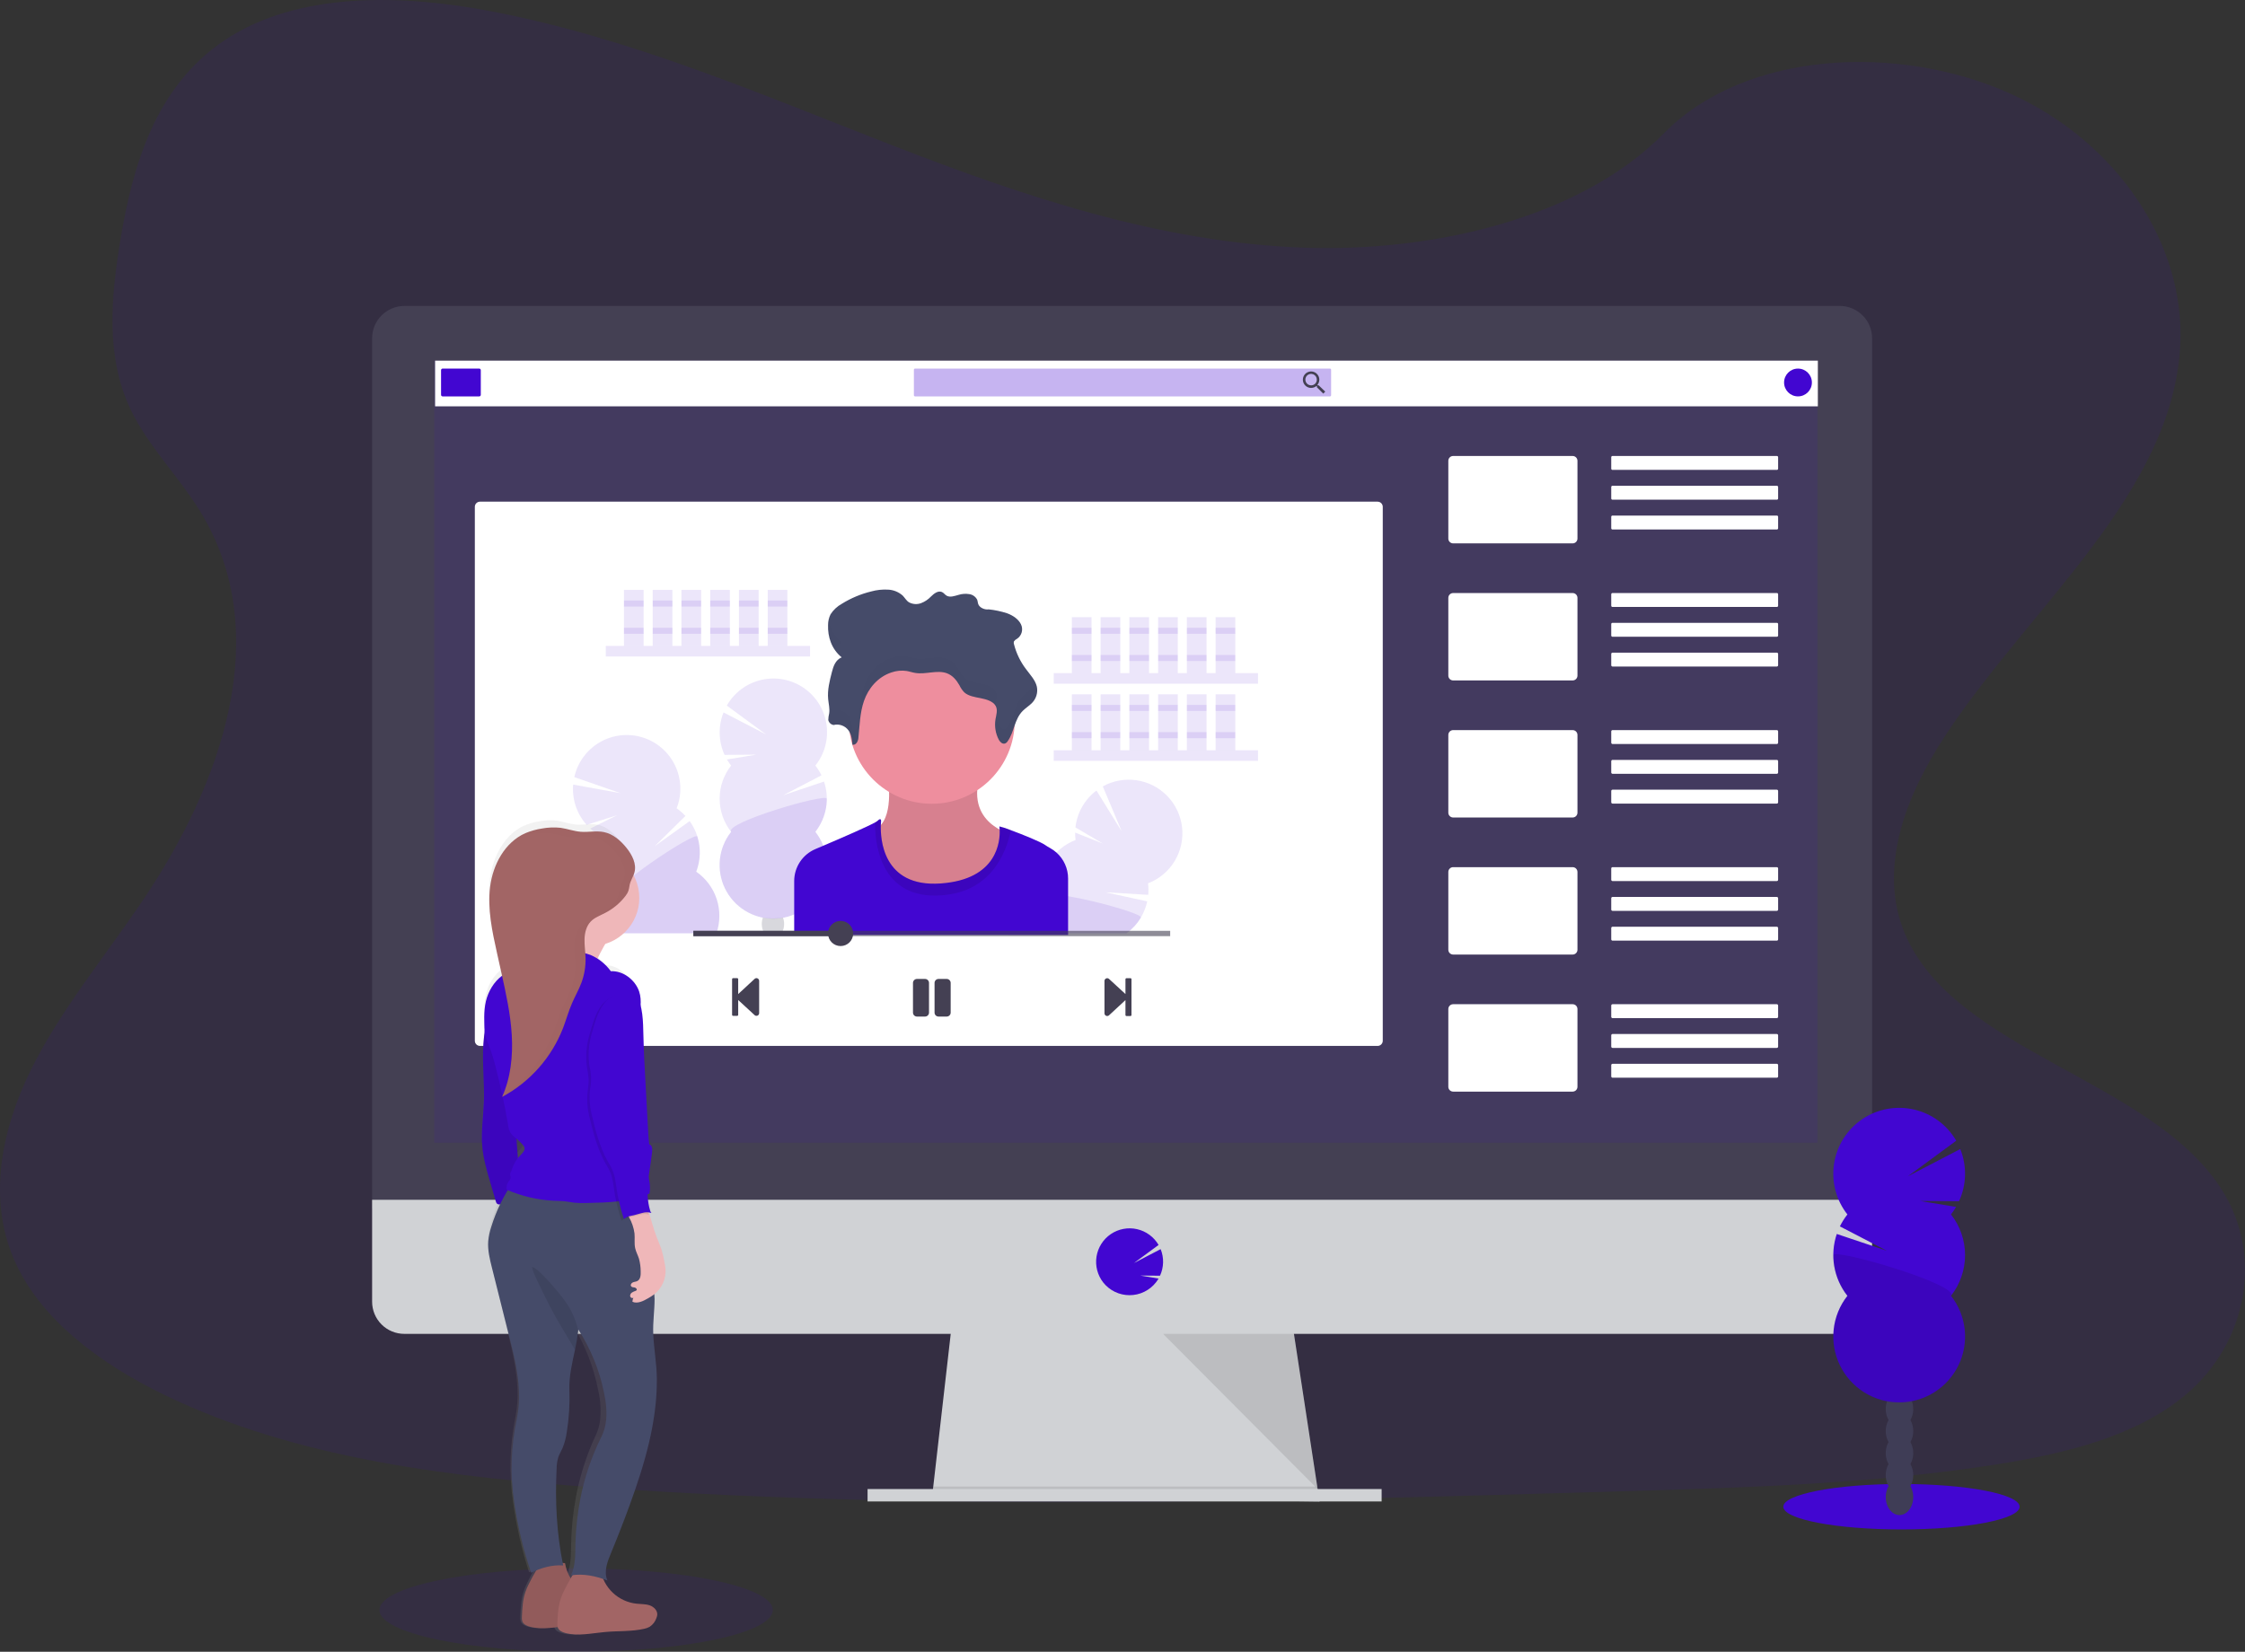 <svg width="443" height="326" viewBox="0 0 443 326" fill="none" xmlns="http://www.w3.org/2000/svg">
<rect x="0" y="0" width="443" height="326" fill="#333333" stroke="none"/>
<path opacity="0.1" d="M257.387 48.883C228.988 47.899 201.938 38.726 176.11 28.697C150.283 18.669 124.695 7.555 96.978 2.239C79.148 -1.179 58.758 -1.654 44.394 7.896C30.567 17.093 26.102 32.986 23.703 47.707C21.895 58.794 20.833 70.445 25.78 80.838C29.218 88.04 35.322 94.097 39.545 100.996C54.226 125.012 43.857 154.623 27.933 178.066C20.484 189.067 11.808 199.558 6.049 211.268C0.29 222.978 -2.376 236.389 2.662 248.331C7.66 260.17 19.563 269.061 32.457 275.314C58.649 288.016 89.513 291.654 119.61 293.713C186.237 298.252 253.216 296.292 320.015 294.332C344.736 293.599 369.564 292.858 393.886 289.036C407.388 286.915 421.328 283.547 431.129 275.412C443.576 265.086 446.662 247.602 438.319 234.641C424.331 212.926 385.649 207.532 375.872 184.225C370.489 171.398 376.017 157.108 383.838 145.21C400.617 119.685 428.742 97.296 430.224 68.12C431.243 48.084 417.722 28.015 396.818 18.536C374.904 8.598 344.521 9.848 328.353 26.298C311.715 43.238 282.462 49.754 257.387 48.883Z" fill="#4206D1"/>
<path d="M260.382 296.335L183.935 295.355L184.159 293.395L187.856 261.052H254.992L259.931 293.395L260.308 295.845L260.382 296.335Z" fill="#D0D2D5"/>
<path opacity="0.1" d="M260.308 295.845H222.159L183.935 295.355L184.159 293.395H259.931L260.308 295.845Z" fill="black"/>
<path d="M272.633 293.885H171.194V296.335H272.633V293.885Z" fill="#D0D2D5"/>
<path d="M369.415 66.791C369.419 65.953 369.258 65.123 368.941 64.348C368.625 63.572 368.158 62.867 367.569 62.271C366.98 61.676 366.279 61.203 365.506 60.879C364.734 60.554 363.906 60.385 363.068 60.381H79.779C78.941 60.385 78.112 60.553 77.34 60.877C76.567 61.202 75.865 61.675 75.276 62.27C74.686 62.865 74.219 63.571 73.902 64.347C73.585 65.122 73.424 65.953 73.428 66.791V238.502H369.415V66.791Z" fill="#444053"/>
<path d="M73.428 236.797V256.908C73.428 258.592 74.097 260.208 75.288 261.399C76.479 262.59 78.095 263.259 79.779 263.259H363.068C364.752 263.258 366.366 262.588 367.556 261.397C368.746 260.206 369.415 258.592 369.415 256.908V236.797H73.428Z" fill="#D0D2D5"/>
<path opacity="0.1" d="M358.634 71.162H85.679V225.526H358.634V71.162Z" fill="#4206D1"/>
<path d="M222.892 255.626C223.894 255.627 224.883 255.4 225.785 254.962C226.687 254.525 227.478 253.889 228.098 253.101C228.286 252.861 228.458 252.608 228.612 252.345L224.981 251.749L228.902 251.78C229.28 250.961 229.486 250.073 229.508 249.17C229.529 248.268 229.366 247.371 229.027 246.535L223.762 249.279L228.619 245.711C228.163 244.929 227.551 244.248 226.82 243.712C226.09 243.175 225.257 242.795 224.373 242.594C223.49 242.392 222.574 242.375 221.684 242.543C220.793 242.71 219.947 243.059 219.196 243.567C218.446 244.075 217.808 244.732 217.323 245.497C216.837 246.262 216.514 247.118 216.373 248.014C216.232 248.909 216.276 249.823 216.503 250.7C216.731 251.578 217.136 252.399 217.693 253.113C218.313 253.898 219.103 254.531 220.004 254.967C220.904 255.402 221.892 255.627 222.892 255.626Z" fill="#4206D1"/>
<path opacity="0.1" d="M229.509 263.259L260.006 293.885L255.329 263.259H229.509Z" fill="black"/>
<path d="M271.837 99.012H94.716C94.153 99.012 93.697 99.469 93.697 100.031V205.41C93.697 205.973 94.153 206.43 94.716 206.43H271.837C272.4 206.43 272.857 205.973 272.857 205.41V100.031C272.857 99.469 272.4 99.012 271.837 99.012Z" fill="white"/>
<path d="M358.712 71.178H85.856V80.195H358.712V71.178Z" fill="white"/>
<path d="M94.567 72.746H87.338C87.169 72.746 87.032 72.883 87.032 73.052V77.929C87.032 78.097 87.169 78.234 87.338 78.234H94.567C94.736 78.234 94.873 78.097 94.873 77.929V73.052C94.873 72.883 94.736 72.746 94.567 72.746Z" fill="#4206D1"/>
<path opacity="0.3" d="M262.436 72.746H180.564C180.438 72.746 180.336 72.848 180.336 72.973V78.007C180.336 78.133 180.438 78.234 180.564 78.234H262.436C262.562 78.234 262.664 78.133 262.664 78.007V72.973C262.664 72.848 262.562 72.746 262.436 72.746Z" fill="#4206D1"/>
<path d="M260.221 76.055H260.021L259.947 75.992C260.198 75.693 260.337 75.316 260.339 74.926C260.337 74.605 260.239 74.292 260.059 74.027C259.88 73.761 259.625 73.555 259.328 73.434C259.031 73.313 258.705 73.283 258.391 73.347C258.077 73.412 257.788 73.567 257.563 73.795C257.337 74.023 257.184 74.313 257.123 74.627C257.062 74.942 257.095 75.268 257.219 75.564C257.343 75.86 257.551 76.112 257.818 76.29C258.085 76.467 258.399 76.561 258.72 76.56C259.11 76.558 259.487 76.419 259.786 76.168L259.861 76.231V76.435L261.115 77.689L261.507 77.297L260.221 76.055ZM258.716 76.055C258.491 76.055 258.272 75.99 258.085 75.865C257.898 75.741 257.752 75.564 257.666 75.357C257.58 75.15 257.557 74.922 257.601 74.702C257.644 74.481 257.752 74.279 257.911 74.121C258.07 73.962 258.272 73.854 258.492 73.81C258.712 73.767 258.94 73.79 259.147 73.876C259.355 73.962 259.531 74.108 259.656 74.295C259.78 74.482 259.846 74.701 259.845 74.926C259.846 75.074 259.818 75.221 259.761 75.359C259.705 75.496 259.622 75.621 259.517 75.726C259.412 75.831 259.287 75.915 259.149 75.971C259.012 76.027 258.864 76.056 258.716 76.055Z" fill="#444053"/>
<path d="M354.792 78.234C356.308 78.234 357.536 77.006 357.536 75.49C357.536 73.975 356.308 72.746 354.792 72.746C353.276 72.746 352.048 73.975 352.048 75.49C352.048 77.006 353.276 78.234 354.792 78.234Z" fill="#4206D1"/>
<path d="M310.324 89.995H286.746C286.22 89.995 285.794 90.422 285.794 90.948V106.292C285.794 106.818 286.22 107.245 286.746 107.245H310.324C310.85 107.245 311.276 106.818 311.276 106.292V90.948C311.276 90.422 310.85 89.995 310.324 89.995Z" fill="white"/>
<path d="M350.633 89.995H318.18C318.048 89.995 317.941 90.102 317.941 90.234V92.501C317.941 92.633 318.048 92.74 318.18 92.74H350.633C350.765 92.74 350.872 92.633 350.872 92.501V90.234C350.872 90.102 350.765 89.995 350.633 89.995Z" fill="white"/>
<path d="M350.633 95.876H318.18C318.048 95.876 317.941 95.983 317.941 96.115V98.381C317.941 98.513 318.048 98.62 318.18 98.62H350.633C350.765 98.62 350.872 98.513 350.872 98.381V96.115C350.872 95.983 350.765 95.876 350.633 95.876Z" fill="white"/>
<path d="M350.633 101.756H318.18C318.048 101.756 317.941 101.863 317.941 101.996V104.262C317.941 104.394 318.048 104.501 318.18 104.501H350.633C350.765 104.501 350.872 104.394 350.872 104.262V101.996C350.872 101.863 350.765 101.756 350.633 101.756Z" fill="white"/>
<path d="M310.324 117.046H286.746C286.22 117.046 285.794 117.472 285.794 117.998V133.343C285.794 133.869 286.22 134.295 286.746 134.295H310.324C310.85 134.295 311.276 133.869 311.276 133.343V117.998C311.276 117.472 310.85 117.046 310.324 117.046Z" fill="white"/>
<path d="M350.633 117.046H318.18C318.048 117.046 317.941 117.153 317.941 117.285V119.551C317.941 119.683 318.048 119.79 318.18 119.79H350.633C350.765 119.79 350.872 119.683 350.872 119.551V117.285C350.872 117.153 350.765 117.046 350.633 117.046Z" fill="white"/>
<path d="M350.633 122.926H318.18C318.048 122.926 317.941 123.033 317.941 123.165V125.431C317.941 125.563 318.048 125.671 318.18 125.671H350.633C350.765 125.671 350.872 125.563 350.872 125.431V123.165C350.872 123.033 350.765 122.926 350.633 122.926Z" fill="white"/>
<path d="M350.613 128.807H318.199C318.057 128.807 317.941 128.923 317.941 129.066V131.292C317.941 131.435 318.057 131.551 318.199 131.551H350.613C350.756 131.551 350.872 131.435 350.872 131.292V129.066C350.872 128.923 350.756 128.807 350.613 128.807Z" fill="white"/>
<path d="M310.324 144.096H286.746C286.22 144.096 285.794 144.523 285.794 145.049V160.393C285.794 160.919 286.22 161.346 286.746 161.346H310.324C310.85 161.346 311.276 160.919 311.276 160.393V145.049C311.276 144.523 310.85 144.096 310.324 144.096Z" fill="white"/>
<path d="M350.613 144.096H318.199C318.057 144.096 317.941 144.212 317.941 144.355V146.582C317.941 146.725 318.057 146.84 318.199 146.84H350.613C350.756 146.84 350.872 146.725 350.872 146.582V144.355C350.872 144.212 350.756 144.096 350.613 144.096Z" fill="white"/>
<path d="M350.613 149.977H318.199C318.057 149.977 317.941 150.092 317.941 150.235V152.462C317.941 152.605 318.057 152.721 318.199 152.721H350.613C350.756 152.721 350.872 152.605 350.872 152.462V150.235C350.872 150.092 350.756 149.977 350.613 149.977Z" fill="white"/>
<path d="M350.613 155.857H318.199C318.057 155.857 317.941 155.973 317.941 156.116V158.343C317.941 158.486 318.057 158.601 318.199 158.601H350.613C350.756 158.601 350.872 158.486 350.872 158.343V156.116C350.872 155.973 350.756 155.857 350.613 155.857Z" fill="white"/>
<path d="M310.324 171.146H286.746C286.22 171.146 285.794 171.573 285.794 172.099V187.443C285.794 187.969 286.22 188.396 286.746 188.396H310.324C310.85 188.396 311.276 187.969 311.276 187.443V172.099C311.276 171.573 310.85 171.146 310.324 171.146Z" fill="white"/>
<path d="M350.613 171.146H318.199C318.057 171.146 317.941 171.262 317.941 171.405V173.632C317.941 173.775 318.057 173.891 318.199 173.891H350.613C350.756 173.891 350.872 173.775 350.872 173.632V171.405C350.872 171.262 350.756 171.146 350.613 171.146Z" fill="white"/>
<path d="M350.613 177.027H318.199C318.057 177.027 317.941 177.143 317.941 177.286V179.512C317.941 179.655 318.057 179.771 318.199 179.771H350.613C350.756 179.771 350.872 179.655 350.872 179.512V177.286C350.872 177.143 350.756 177.027 350.613 177.027Z" fill="white"/>
<path d="M350.613 182.907H318.199C318.057 182.907 317.941 183.023 317.941 183.166V185.393C317.941 185.536 318.057 185.652 318.199 185.652H350.613C350.756 185.652 350.872 185.536 350.872 185.393V183.166C350.872 183.023 350.756 182.907 350.613 182.907Z" fill="white"/>
<path d="M310.324 198.197H286.746C286.22 198.197 285.794 198.623 285.794 199.149V214.494C285.794 215.02 286.22 215.446 286.746 215.446H310.324C310.85 215.446 311.276 215.02 311.276 214.494V199.149C311.276 198.623 310.85 198.197 310.324 198.197Z" fill="white"/>
<path d="M350.613 198.197H318.199C318.057 198.197 317.941 198.313 317.941 198.456V200.682C317.941 200.825 318.057 200.941 318.199 200.941H350.613C350.756 200.941 350.872 200.825 350.872 200.682V198.456C350.872 198.313 350.756 198.197 350.613 198.197Z" fill="white"/>
<path d="M350.613 204.077H318.199C318.057 204.077 317.941 204.193 317.941 204.336V206.563C317.941 206.706 318.057 206.822 318.199 206.822H350.613C350.756 206.822 350.872 206.706 350.872 206.563V204.336C350.872 204.193 350.756 204.077 350.613 204.077Z" fill="white"/>
<path d="M350.613 209.958H318.199C318.057 209.958 317.941 210.074 317.941 210.217V212.443C317.941 212.586 318.057 212.702 318.199 212.702H350.613C350.756 212.702 350.872 212.586 350.872 212.443V210.217C350.872 210.074 350.756 209.958 350.613 209.958Z" fill="white"/>
<path opacity="0.1" d="M159.852 127.478H119.539V129.567H159.852V127.478Z" fill="#4206D1"/>
<path opacity="0.1" d="M127.004 116.43H123.123V127.478H127.004V116.43Z" fill="#4206D1"/>
<path opacity="0.1" d="M132.677 116.43H128.795V127.478H132.677V116.43Z" fill="#4206D1"/>
<path opacity="0.1" d="M138.349 116.43H134.468V127.478H138.349V116.43Z" fill="#4206D1"/>
<path opacity="0.1" d="M144.022 116.43H140.141V127.478H144.022V116.43Z" fill="#4206D1"/>
<path opacity="0.1" d="M149.695 116.43H145.814V127.478H149.695V116.43Z" fill="#4206D1"/>
<path opacity="0.1" d="M155.371 116.43H151.49V127.478H155.371V116.43Z" fill="#4206D1"/>
<path opacity="0.1" d="M127.004 118.52H123.123V119.715H127.004V118.52Z" fill="#4206D1"/>
<path opacity="0.1" d="M132.677 118.52H128.795V119.715H132.677V118.52Z" fill="#4206D1"/>
<path opacity="0.1" d="M138.349 118.52H134.468V119.715H138.349V118.52Z" fill="#4206D1"/>
<path opacity="0.1" d="M144.022 118.52H140.141V119.715H144.022V118.52Z" fill="#4206D1"/>
<path opacity="0.1" d="M149.695 118.52H145.814V119.715H149.695V118.52Z" fill="#4206D1"/>
<path opacity="0.1" d="M155.371 118.52H151.49V119.715H155.371V118.52Z" fill="#4206D1"/>
<path opacity="0.1" d="M127.004 123.895H123.123V125.09H127.004V123.895Z" fill="#4206D1"/>
<path opacity="0.1" d="M132.677 123.895H128.795V125.09H132.677V123.895Z" fill="#4206D1"/>
<path opacity="0.1" d="M138.349 123.895H134.468V125.09H138.349V123.895Z" fill="#4206D1"/>
<path opacity="0.1" d="M144.022 123.895H140.141V125.09H144.022V123.895Z" fill="#4206D1"/>
<path opacity="0.1" d="M149.695 123.895H145.814V125.09H149.695V123.895Z" fill="#4206D1"/>
<path opacity="0.1" d="M155.371 123.895H151.49V125.09H155.371V123.895Z" fill="#4206D1"/>
<path opacity="0.1" d="M248.237 132.853H207.924V134.942H248.237V132.853Z" fill="#4206D1"/>
<path opacity="0.1" d="M215.388 121.805H211.507V132.853H215.388V121.805Z" fill="#4206D1"/>
<path opacity="0.1" d="M221.061 121.805H217.18V132.853H221.061V121.805Z" fill="#4206D1"/>
<path opacity="0.1" d="M226.734 121.805H222.853V132.853H226.734V121.805Z" fill="#4206D1"/>
<path opacity="0.1" d="M232.41 121.805H228.529V132.853H232.41V121.805Z" fill="#4206D1"/>
<path opacity="0.1" d="M238.083 121.805H234.202V132.853H238.083V121.805Z" fill="#4206D1"/>
<path opacity="0.1" d="M243.756 121.805H239.875V132.853H243.756V121.805Z" fill="#4206D1"/>
<path opacity="0.1" d="M215.388 123.895H211.507V125.09H215.388V123.895Z" fill="#4206D1"/>
<path opacity="0.1" d="M221.061 123.895H217.18V125.09H221.061V123.895Z" fill="#4206D1"/>
<path opacity="0.1" d="M226.734 123.895H222.853V125.09H226.734V123.895Z" fill="#4206D1"/>
<path opacity="0.1" d="M232.41 123.895H228.529V125.09H232.41V123.895Z" fill="#4206D1"/>
<path opacity="0.1" d="M238.083 123.895H234.202V125.09H238.083V123.895Z" fill="#4206D1"/>
<path opacity="0.1" d="M243.756 123.895H239.875V125.09H243.756V123.895Z" fill="#4206D1"/>
<path opacity="0.1" d="M215.388 129.269H211.507V130.465H215.388V129.269Z" fill="#4206D1"/>
<path opacity="0.1" d="M221.061 129.269H217.18V130.465H221.061V129.269Z" fill="#4206D1"/>
<path opacity="0.1" d="M226.734 129.269H222.853V130.465H226.734V129.269Z" fill="#4206D1"/>
<path opacity="0.1" d="M232.41 129.269H228.529V130.465H232.41V129.269Z" fill="#4206D1"/>
<path opacity="0.1" d="M238.083 129.269H234.202V130.465H238.083V129.269Z" fill="#4206D1"/>
<path opacity="0.1" d="M243.756 129.269H239.875V130.465H243.756V129.269Z" fill="#4206D1"/>
<path opacity="0.1" d="M248.237 148.079H207.924V150.169H248.237V148.079Z" fill="#4206D1"/>
<path opacity="0.1" d="M215.388 137.032H211.507V148.079H215.388V137.032Z" fill="#4206D1"/>
<path opacity="0.1" d="M221.061 137.032H217.18V148.079H221.061V137.032Z" fill="#4206D1"/>
<path opacity="0.1" d="M226.734 137.032H222.853V148.079H226.734V137.032Z" fill="#4206D1"/>
<path opacity="0.1" d="M232.41 137.032H228.529V148.079H232.41V137.032Z" fill="#4206D1"/>
<path opacity="0.1" d="M238.083 137.032H234.202V148.079H238.083V137.032Z" fill="#4206D1"/>
<path opacity="0.1" d="M243.756 137.032H239.875V148.079H243.756V137.032Z" fill="#4206D1"/>
<path opacity="0.1" d="M215.388 139.121H211.507V140.317H215.388V139.121Z" fill="#4206D1"/>
<path opacity="0.1" d="M221.061 139.121H217.18V140.317H221.061V139.121Z" fill="#4206D1"/>
<path opacity="0.1" d="M226.734 139.121H222.853V140.317H226.734V139.121Z" fill="#4206D1"/>
<path opacity="0.1" d="M232.41 139.121H228.529V140.317H232.41V139.121Z" fill="#4206D1"/>
<path opacity="0.1" d="M238.083 139.121H234.202V140.317H238.083V139.121Z" fill="#4206D1"/>
<path opacity="0.1" d="M243.756 139.121H239.875V140.317H243.756V139.121Z" fill="#4206D1"/>
<path opacity="0.1" d="M215.388 144.496H211.507V145.692H215.388V144.496Z" fill="#4206D1"/>
<path opacity="0.1" d="M221.061 144.496H217.18V145.692H221.061V144.496Z" fill="#4206D1"/>
<path opacity="0.1" d="M226.734 144.496H222.853V145.692H226.734V144.496Z" fill="#4206D1"/>
<path opacity="0.1" d="M232.41 144.496H228.529V145.692H232.41V144.496Z" fill="#4206D1"/>
<path opacity="0.1" d="M238.083 144.496H234.202V145.692H238.083V144.496Z" fill="#4206D1"/>
<path opacity="0.1" d="M243.756 144.496H239.875V145.692H243.756V144.496Z" fill="#4206D1"/>
<path opacity="0.1" d="M144.269 151.106C143.968 150.72 143.693 150.316 143.446 149.894L149.252 148.942L142.979 148.989C142.378 147.679 142.049 146.26 142.014 144.819C141.979 143.378 142.238 141.945 142.775 140.607L151.185 144.966L143.418 139.258C144.141 137.991 145.118 136.886 146.287 136.014C147.457 135.142 148.794 134.521 150.216 134.19C151.637 133.86 153.111 133.826 154.545 134.092C155.98 134.359 157.344 134.919 158.552 135.737C159.76 136.555 160.786 137.615 161.565 138.849C162.344 140.082 162.859 141.464 163.079 142.906C163.298 144.349 163.218 145.821 162.841 147.231C162.465 148.64 161.801 149.957 160.891 151.098C161.364 151.694 161.769 152.341 162.099 153.027L154.564 156.947L162.597 154.254C163.159 155.919 163.297 157.698 162.999 159.431C162.701 161.163 161.977 162.794 160.891 164.176C162.122 165.737 162.889 167.612 163.103 169.588C163.318 171.564 162.972 173.561 162.104 175.349C161.237 177.138 159.884 178.646 158.2 179.701C156.515 180.756 154.568 181.316 152.58 181.316C150.593 181.316 148.645 180.756 146.961 179.701C145.276 178.646 143.923 177.138 143.056 175.349C142.189 173.561 141.843 171.564 142.057 169.588C142.272 167.612 143.038 165.737 144.269 164.176C142.803 162.311 142.006 160.007 142.006 157.635C142.006 155.263 142.803 152.959 144.269 151.094V151.106Z" fill="#4206D1"/>
<path opacity="0.1" d="M163.157 157.645C163.158 160.015 162.359 162.316 160.891 164.176C162.122 165.737 162.889 167.612 163.103 169.588C163.318 171.564 162.972 173.561 162.104 175.349C161.237 177.138 159.884 178.646 158.2 179.701C156.515 180.756 154.568 181.316 152.58 181.316C150.593 181.316 148.645 180.756 146.961 179.701C145.276 178.646 143.923 177.138 143.056 175.349C142.189 173.561 141.843 171.564 142.057 169.588C142.272 167.612 143.038 165.737 144.269 164.176C142.846 162.384 163.157 156.457 163.157 157.645Z" fill="#4206D1"/>
<path opacity="0.2" d="M154.274 184.123C154.292 184.151 154.309 184.179 154.325 184.209H150.734C150.753 184.182 150.765 184.15 150.785 184.123C150.476 183.585 150.316 182.975 150.322 182.355C150.32 181.93 150.393 181.508 150.538 181.108C150.738 181.139 150.985 181.175 151.271 181.206C152.104 181.289 152.943 181.289 153.776 181.206C154.016 181.183 154.263 181.151 154.517 181.112C154.515 181.118 154.515 181.125 154.517 181.132C154.66 181.525 154.731 181.94 154.729 182.359C154.736 182.977 154.579 183.586 154.274 184.123Z" fill="#3F3D56"/>
<path opacity="0.1" d="M141.368 184.209H121.374C121.331 184.095 121.292 183.974 121.257 183.856C120.552 181.591 120.634 179.154 121.488 176.941C119.536 175.591 118.094 173.625 117.394 171.358C116.694 169.091 116.775 166.654 117.626 164.439C117.225 164.162 116.843 163.857 116.485 163.525L121.747 160.903L115.764 162.8C114.802 161.727 114.07 160.468 113.611 159.102C113.153 157.735 112.978 156.29 113.098 154.854L122.433 156.539L113.33 153.376C113.644 151.949 114.249 150.603 115.109 149.422C115.969 148.241 117.063 147.251 118.324 146.513C119.585 145.776 120.985 145.308 122.436 145.138C123.887 144.968 125.357 145.1 126.754 145.526C128.151 145.952 129.445 146.663 130.554 147.613C131.664 148.564 132.564 149.734 133.199 151.049C133.834 152.364 134.19 153.797 134.245 155.257C134.299 156.716 134.051 158.171 133.515 159.53C134.147 159.97 134.729 160.476 135.252 161.04L129.207 167.003L136.087 162.055C137.118 163.482 137.777 165.143 138.005 166.889C138.232 168.634 138.02 170.409 137.389 172.052C139.287 173.367 140.704 175.267 141.422 177.461C142.141 179.656 142.122 182.026 141.368 184.209Z" fill="#4206D1"/>
<path opacity="0.1" d="M141.368 184.209H121.374C121.331 184.095 121.292 183.974 121.257 183.856C120.552 181.591 120.634 179.154 121.488 176.941C119.606 175.639 137.259 163.976 137.608 165.113C138.313 167.38 138.231 169.818 137.377 172.032C139.282 173.347 140.704 175.249 141.424 177.448C142.145 179.647 142.125 182.022 141.368 184.209Z" fill="#4206D1"/>
<path opacity="0.1" d="M231.83 169.884C230.616 171.922 228.75 173.491 226.534 174.338C226.629 175.092 226.643 175.854 226.577 176.611L218.105 176.102L226.381 177.897C226.137 179.025 225.711 180.106 225.118 181.096C224.397 182.309 223.437 183.363 222.296 184.193H210.762V184.495H199.001C199.025 184.393 199.048 184.295 199.076 184.193C199.505 182.571 200.313 181.075 201.435 179.827C202.556 178.579 203.958 177.615 205.525 177.015C205.224 174.662 205.722 172.276 206.94 170.24C208.158 168.203 210.024 166.635 212.24 165.787C212.178 165.302 212.149 164.814 212.154 164.325L217.623 166.485L212.213 163.306C212.372 161.873 212.823 160.488 213.537 159.235C214.25 157.983 215.213 156.889 216.364 156.022L221.347 164.09L217.611 155.206C219.646 154.08 221.996 153.656 224.296 153.999C226.597 154.341 228.72 155.432 230.338 157.103C231.957 158.774 232.98 160.931 233.249 163.241C233.519 165.551 233.02 167.886 231.83 169.884Z" fill="#4206D1"/>
<path opacity="0.1" d="M225.118 181.112C224.397 182.325 223.437 183.379 222.296 184.209H210.762V184.511H199.001C199.025 184.409 199.048 184.311 199.076 184.209C199.505 182.587 200.313 181.09 201.435 179.842C202.556 178.594 203.958 177.631 205.525 177.031C205.427 176.247 207.704 176.364 210.743 176.874C216.698 177.874 225.522 180.438 225.118 181.112Z" fill="#4206D1"/>
<path d="M175.126 152.882C175.126 152.882 176.577 160.722 173.338 163.282C170.1 165.842 176.083 181.186 185.954 179.395C195.826 177.603 199.848 164.733 199.848 164.733C199.848 164.733 189.961 162.686 193.626 152.286L175.126 152.882Z" fill="#EE8E9E"/>
<path opacity="0.1" d="M175.126 152.882C175.126 152.882 176.577 160.722 173.338 163.282C170.1 165.842 176.083 181.186 185.954 179.395C195.826 177.603 199.848 164.733 199.848 164.733C199.848 164.733 189.961 162.686 193.626 152.286L175.126 152.882Z" fill="black"/>
<path d="M183.865 158.637C192.904 158.637 200.232 151.309 200.232 142.269C200.232 133.23 192.904 125.902 183.865 125.902C174.825 125.902 167.497 133.23 167.497 142.269C167.497 151.309 174.825 158.637 183.865 158.637Z" fill="#EE8E9E"/>
<path d="M210.762 173.385V184.511H156.716V173.891C156.716 172.544 157.113 171.227 157.857 170.105C158.601 168.982 159.659 168.104 160.899 167.579L162.448 166.92C166.368 165.25 171.131 163.176 172.688 162.314C172.858 162.229 173.019 162.125 173.166 162.004C174.017 161.153 173.848 162.259 173.848 162.259C173.848 162.259 173.825 162.471 173.809 162.835C173.715 165.34 174.075 175.184 185.613 174.365C196.868 173.581 197.374 165.968 197.26 163.729C197.254 163.522 197.237 163.315 197.209 163.11C197.988 163.295 198.75 163.544 199.487 163.855C201.839 164.725 205.313 166.121 206.242 166.779C206.532 166.983 206.885 167.195 207.269 167.41C207.705 167.653 208.113 167.944 208.484 168.277C209.201 168.921 209.775 169.708 210.167 170.588C210.56 171.468 210.762 172.421 210.762 173.385Z" fill="#4206D1"/>
<path opacity="0.1" d="M199.487 163.855C198.535 168.269 195.543 176.537 184.762 176.753C173.276 176.98 172.609 165.556 172.684 162.314C172.857 162.231 173.019 162.127 173.166 162.004C174.021 161.153 173.848 162.259 173.848 162.259C173.848 162.259 172.401 175.302 185.609 174.365C198.817 173.428 197.194 163.114 197.194 163.114C197.194 163.051 198.178 163.392 199.487 163.855Z" fill="black"/>
<path d="M164.49 143.089C165.034 142.953 165.605 142.983 166.132 143.175C166.658 143.367 167.114 143.713 167.442 144.167C168.038 145.002 168.128 146.009 168.203 146.974C168.912 147.123 169.312 146.319 169.379 145.711C169.642 143.238 169.661 140.717 170.492 138.325C171.323 135.934 173.139 133.621 175.926 132.708C176.878 132.378 177.896 132.281 178.894 132.425C179.486 132.523 180.042 132.731 180.63 132.817C182.669 133.154 184.884 132.19 186.793 132.86C187.993 133.284 188.753 134.26 189.314 135.236C189.558 135.763 189.889 136.244 190.294 136.659C191.105 137.388 192.376 137.577 193.54 137.804C194.704 138.031 195.975 138.427 196.472 139.325C196.919 140.137 196.59 141.074 196.441 141.952C196.211 143.343 196.443 144.771 197.104 146.017C197.319 146.409 197.758 146.883 198.28 146.754C198.513 146.675 198.711 146.515 198.836 146.303C200.173 144.429 200.138 141.991 201.816 140.301C202.376 139.737 203.102 139.298 203.647 138.733C204.059 138.315 204.362 137.801 204.527 137.237C204.693 136.674 204.716 136.078 204.595 135.503C204.294 134.209 203.259 133.151 202.424 132.014C201.339 130.573 200.549 128.933 200.099 127.188C200.02 126.985 200.02 126.76 200.099 126.557C200.257 126.351 200.461 126.184 200.695 126.07C201.149 125.766 201.477 125.306 201.617 124.777C201.757 124.248 201.699 123.686 201.455 123.197C200.981 122.228 199.938 121.491 198.762 121.052C197.569 120.66 196.338 120.398 195.089 120.268C194.265 120.386 193.301 119.919 193.046 119.261C192.932 118.967 192.932 118.649 192.819 118.355C192.664 118.06 192.441 117.806 192.169 117.615C191.896 117.424 191.581 117.301 191.251 117.257C190.549 117.144 189.831 117.195 189.153 117.406C188.369 117.626 187.479 117.955 186.801 117.571C186.444 117.371 186.248 117.007 185.864 116.842C185.08 116.513 184.272 117.179 183.712 117.728C183.172 118.304 182.508 118.75 181.771 119.033C181.382 119.182 180.965 119.244 180.55 119.216C180.135 119.188 179.73 119.071 179.364 118.873C178.827 118.532 178.556 117.983 178.129 117.548C177.322 116.828 176.289 116.412 175.208 116.371C174.097 116.312 172.984 116.434 171.911 116.732C169.865 117.231 167.91 118.051 166.121 119.163C165.221 119.657 164.457 120.367 163.898 121.229C163.567 121.889 163.397 122.619 163.4 123.358C163.314 125.674 164.082 128.113 166.086 129.736C164.863 130.246 164.451 131.496 164.165 132.606C163.706 134.378 163.247 136.177 163.42 137.98C163.506 138.913 163.761 139.846 163.624 140.776C163.514 141.213 163.453 141.661 163.443 142.112C163.501 142.361 163.631 142.586 163.818 142.76C164.004 142.934 164.238 143.048 164.49 143.089Z" fill="#454B69"/>
<g opacity="0.1">
<path opacity="0.1" d="M204.341 134.773C204.165 135.158 203.926 135.51 203.635 135.816C203.09 136.389 202.365 136.832 201.804 137.384C200.126 139.062 200.162 141.516 198.825 143.39C198.7 143.602 198.502 143.761 198.268 143.837C197.758 143.971 197.319 143.508 197.092 143.1C196.833 142.604 196.637 142.077 196.508 141.532C196.48 141.669 196.453 141.807 196.429 141.924C196.199 143.315 196.432 144.744 197.092 145.99C197.307 146.382 197.747 146.856 198.268 146.727C198.501 146.648 198.699 146.488 198.825 146.276C200.162 144.402 200.126 141.963 201.804 140.274C202.365 139.709 203.09 139.27 203.635 138.706C204.047 138.287 204.35 137.773 204.515 137.21C204.681 136.646 204.704 136.05 204.584 135.475C204.523 135.235 204.442 135 204.341 134.773Z" fill="black"/>
<path opacity="0.1" d="M200.687 123.169C200.453 123.282 200.248 123.448 200.091 123.655C200.013 123.857 200.013 124.081 200.091 124.283C200.246 124.892 200.443 125.489 200.683 126.07C201.137 125.766 201.465 125.306 201.605 124.777C201.745 124.248 201.688 123.686 201.443 123.197C201.367 123.035 201.275 122.882 201.169 122.738C201.03 122.904 200.867 123.049 200.687 123.169Z" fill="black"/>
<path opacity="0.1" d="M166.111 126.803C164.722 125.659 163.807 124.04 163.543 122.26C163.472 122.611 163.433 122.968 163.425 123.326C163.335 125.038 163.786 126.735 164.715 128.176C164.996 127.562 165.493 127.074 166.111 126.803Z" fill="black"/>
<path opacity="0.1" d="M196.441 139.062C196.59 138.18 196.919 137.243 196.472 136.436C195.975 135.534 194.704 135.142 193.54 134.915C192.376 134.687 191.106 134.495 190.294 133.77C189.889 133.354 189.558 132.873 189.314 132.347C188.761 131.371 187.993 130.387 186.793 129.971C184.884 129.301 182.669 130.261 180.63 129.928C180.042 129.83 179.486 129.626 178.894 129.536C177.896 129.39 176.878 129.487 175.926 129.818C173.139 130.736 171.323 133.049 170.492 135.436C169.661 137.823 169.642 140.344 169.379 142.822C169.312 143.426 168.912 144.233 168.203 144.084C168.128 143.116 168.038 142.124 167.442 141.273C167.114 140.82 166.657 140.475 166.131 140.284C165.605 140.092 165.033 140.063 164.49 140.199C164.161 140.126 163.868 139.938 163.663 139.67C163.706 140.029 163.706 140.393 163.663 140.752C163.553 141.189 163.493 141.638 163.483 142.089C163.533 142.34 163.658 142.57 163.84 142.749C164.022 142.929 164.254 143.05 164.506 143.096C165.049 142.961 165.621 142.991 166.147 143.183C166.673 143.375 167.13 143.72 167.458 144.174C168.054 145.009 168.144 146.017 168.218 146.981C168.928 147.13 169.328 146.327 169.395 145.719C169.657 143.245 169.677 140.725 170.508 138.333C171.339 135.942 173.154 133.629 175.942 132.715C176.894 132.385 177.912 132.288 178.909 132.433C179.501 132.531 180.058 132.739 180.646 132.825C182.685 133.162 184.9 132.198 186.809 132.868C188.008 133.292 188.769 134.268 189.33 135.244C189.573 135.77 189.905 136.251 190.31 136.667C191.121 137.396 192.391 137.584 193.556 137.812C194.72 138.039 195.908 138.408 196.429 139.239C196.41 139.18 196.429 139.121 196.441 139.062Z" fill="black"/>
<path opacity="0.1" d="M163.647 137.843C163.712 137.113 163.668 136.377 163.518 135.659C163.403 136.417 163.378 137.186 163.443 137.949C163.443 138.145 163.487 138.341 163.514 138.533C163.557 138.302 163.616 138.074 163.647 137.843Z" fill="black"/>
</g>
<path d="M144.461 200.329V193.253C144.461 193.2 144.482 193.149 144.52 193.112C144.557 193.074 144.608 193.053 144.661 193.053H145.465C145.518 193.053 145.569 193.074 145.606 193.112C145.644 193.149 145.665 193.2 145.665 193.253V196.197L148.926 193.175C149.003 193.111 149.096 193.07 149.195 193.056C149.294 193.043 149.395 193.057 149.486 193.098C149.577 193.139 149.655 193.204 149.71 193.287C149.766 193.37 149.797 193.467 149.801 193.567V199.977C149.797 200.076 149.766 200.173 149.71 200.256C149.655 200.339 149.577 200.405 149.486 200.446C149.395 200.486 149.294 200.501 149.195 200.487C149.096 200.474 149.003 200.433 148.926 200.369L145.665 197.366V200.294C145.665 200.347 145.644 200.398 145.606 200.436C145.569 200.473 145.518 200.494 145.465 200.494H144.661C144.614 200.495 144.567 200.479 144.531 200.449C144.494 200.418 144.469 200.376 144.461 200.329Z" fill="#444053"/>
<path d="M223.272 193.253V200.33C223.272 200.356 223.267 200.382 223.256 200.407C223.246 200.431 223.231 200.454 223.212 200.472C223.193 200.491 223.171 200.506 223.146 200.515C223.121 200.525 223.095 200.53 223.068 200.529H222.284C222.231 200.529 222.18 200.508 222.143 200.471C222.105 200.433 222.084 200.383 222.084 200.33V197.385L218.822 200.404C218.745 200.468 218.652 200.508 218.553 200.522C218.454 200.535 218.353 200.521 218.262 200.48C218.171 200.439 218.093 200.374 218.036 200.291C217.98 200.208 217.948 200.112 217.944 200.012V193.579C217.948 193.479 217.98 193.382 218.036 193.3C218.093 193.217 218.171 193.151 218.262 193.111C218.353 193.07 218.454 193.056 218.553 193.069C218.652 193.082 218.745 193.123 218.822 193.187L222.084 196.19V193.265C222.084 193.212 222.105 193.161 222.143 193.124C222.18 193.086 222.231 193.065 222.284 193.065H223.068C223.12 193.064 223.17 193.083 223.208 193.118C223.246 193.153 223.269 193.202 223.272 193.253Z" fill="#444053"/>
<path d="M182.536 200.635H180.94C180.732 200.635 180.533 200.553 180.386 200.406C180.239 200.259 180.156 200.059 180.156 199.851V193.994C180.156 193.786 180.239 193.587 180.386 193.44C180.533 193.293 180.732 193.21 180.94 193.21H182.536C182.744 193.21 182.943 193.293 183.09 193.44C183.237 193.587 183.32 193.786 183.32 193.994V199.851C183.32 200.059 183.237 200.259 183.09 200.406C182.943 200.553 182.744 200.635 182.536 200.635ZM187.593 199.851V193.994C187.593 193.786 187.51 193.587 187.363 193.44C187.216 193.293 187.017 193.21 186.809 193.21H185.198C184.99 193.21 184.79 193.293 184.643 193.44C184.496 193.587 184.413 193.786 184.413 193.994V199.851C184.413 200.059 184.496 200.259 184.643 200.406C184.79 200.553 184.99 200.635 185.198 200.635H186.793C186.897 200.637 187.001 200.619 187.098 200.58C187.195 200.542 187.283 200.484 187.358 200.411C187.432 200.338 187.491 200.251 187.532 200.155C187.572 200.059 187.593 199.956 187.593 199.851Z" fill="#444053"/>
<path opacity="0.6" d="M230.909 183.715H136.82V184.762H230.909V183.715Z" fill="#444053"/>
<path d="M165.874 186.718C167.245 186.718 168.356 185.607 168.356 184.236C168.356 182.866 167.245 181.755 165.874 181.755C164.504 181.755 163.393 182.866 163.393 184.236C163.393 185.607 164.504 186.718 165.874 186.718Z" fill="#444053"/>
<path d="M165.874 183.715H136.82V184.762H165.874V183.715Z" fill="#444053"/>
<path d="M375.209 301.859C388.085 301.859 398.524 299.851 398.524 297.374C398.524 294.897 388.085 292.889 375.209 292.889C362.333 292.889 351.895 294.897 351.895 297.374C351.895 299.851 362.333 301.859 375.209 301.859Z" fill="#4206D1"/>
<path d="M374.821 299.02C376.319 299.02 377.534 297.43 377.534 295.468C377.534 293.507 376.319 291.917 374.821 291.917C373.323 291.917 372.108 293.507 372.108 295.468C372.108 297.43 373.323 299.02 374.821 299.02Z" fill="#3F3D56"/>
<path d="M374.821 294.676C376.319 294.676 377.534 293.086 377.534 291.125C377.534 289.163 376.319 287.573 374.821 287.573C373.323 287.573 372.108 289.163 372.108 291.125C372.108 293.086 373.323 294.676 374.821 294.676Z" fill="#3F3D56"/>
<path d="M374.821 290.337C376.319 290.337 377.534 288.746 377.534 286.785C377.534 284.823 376.319 283.233 374.821 283.233C373.323 283.233 372.108 284.823 372.108 286.785C372.108 288.746 373.323 290.337 374.821 290.337Z" fill="#3F3D56"/>
<path d="M374.821 285.993C376.319 285.993 377.534 284.403 377.534 282.441C377.534 280.479 376.319 278.889 374.821 278.889C373.323 278.889 372.108 280.479 372.108 282.441C372.108 284.403 373.323 285.993 374.821 285.993Z" fill="#3F3D56"/>
<path d="M374.821 281.649C376.319 281.649 377.534 280.059 377.534 278.097C377.534 276.136 376.319 274.546 374.821 274.546C373.323 274.546 372.108 276.136 372.108 278.097C372.108 280.059 373.323 281.649 374.821 281.649Z" fill="#3F3D56"/>
<path d="M374.821 277.305C376.319 277.305 377.534 275.715 377.534 273.754C377.534 271.792 376.319 270.202 374.821 270.202C373.323 270.202 372.108 271.792 372.108 273.754C372.108 275.715 373.323 277.305 374.821 277.305Z" fill="#3F3D56"/>
<path d="M374.821 272.962C376.319 272.962 377.534 271.371 377.534 269.41C377.534 267.448 376.319 265.858 374.821 265.858C373.323 265.858 372.108 267.448 372.108 269.41C372.108 271.371 373.323 272.962 374.821 272.962Z" fill="#3F3D56"/>
<path d="M384.979 239.694C385.349 239.22 385.687 238.723 385.99 238.204L378.855 237.028L386.57 237.087C387.309 235.476 387.712 233.732 387.755 231.961C387.797 230.189 387.478 228.428 386.817 226.784L376.476 232.155L386.018 225.141C385.124 223.596 383.921 222.251 382.484 221.19C381.048 220.13 379.408 219.376 377.668 218.977C375.927 218.578 374.123 218.542 372.368 218.87C370.613 219.199 368.945 219.885 367.466 220.887C365.988 221.889 364.732 223.184 363.777 224.692C362.821 226.201 362.186 227.89 361.912 229.654C361.637 231.418 361.729 233.22 362.182 234.948C362.634 236.675 363.438 238.29 364.542 239.694C363.967 240.424 363.47 241.212 363.06 242.046L372.32 246.856L362.448 243.543C361.755 245.592 361.584 247.781 361.949 249.913C362.315 252.044 363.206 254.051 364.542 255.751C363.035 257.669 362.097 259.972 361.837 262.398C361.576 264.823 362.004 267.273 363.07 269.467C364.136 271.661 365.798 273.51 367.865 274.805C369.933 276.099 372.323 276.785 374.762 276.785C377.202 276.785 379.592 276.099 381.659 274.805C383.727 273.51 385.389 271.661 386.455 269.467C387.521 267.273 387.948 264.823 387.688 262.398C387.428 259.972 386.49 257.669 384.983 255.751C386.783 253.46 387.762 250.629 387.762 247.715C387.762 244.8 386.783 241.97 384.983 239.678L384.979 239.694Z" fill="#4206D1"/>
<path opacity="0.1" d="M361.762 247.73C361.757 250.646 362.736 253.478 364.542 255.767C363.035 257.685 362.097 259.988 361.837 262.413C361.576 264.839 362.004 267.288 363.07 269.482C364.136 271.676 365.798 273.526 367.865 274.82C369.933 276.114 372.323 276.801 374.762 276.801C377.202 276.801 379.592 276.114 381.659 274.82C383.727 273.526 385.389 271.676 386.455 269.482C387.521 267.288 387.948 264.839 387.688 262.413C387.428 259.988 386.49 257.685 384.983 255.767C386.723 253.56 361.762 246.272 361.762 247.73Z" fill="black"/>
<path opacity="0.1" d="M113.69 326C135.125 326 152.502 322.314 152.502 317.767C152.502 313.22 135.125 309.535 113.69 309.535C92.255 309.535 74.879 313.22 74.879 317.767C74.879 322.314 92.255 326 113.69 326Z" fill="#4206D1"/>
<path d="M126.686 316.811C125.902 316.525 125.063 316.572 124.244 316.481C122.543 316.285 120.958 315.516 119.751 314.302C118.975 313.517 118.364 312.583 117.956 311.557C118.214 311.652 118.473 311.75 118.74 311.855C117.956 310.025 118.779 307.97 119.5 306.12C120.723 302.984 121.88 299.83 122.97 296.66C125.714 288.627 128.066 280.273 128.015 271.727C128.015 268.638 127.447 265.717 127.337 262.632C127.255 260.342 127.607 258.057 127.592 255.763C127.592 255.442 127.592 255.124 127.568 254.803C128.27 254.189 128.821 253.422 129.179 252.561C129.537 251.701 129.693 250.77 129.634 249.84C129.594 249.355 129.525 248.873 129.427 248.397C129.288 247.57 129.104 246.75 128.878 245.943C128.619 245.092 128.266 244.277 127.964 243.445C127.38 241.834 126.984 240.156 126.486 238.518C126.671 238.536 126.851 238.585 127.019 238.663C126.894 238.515 126.808 238.339 126.769 238.149C126.476 237.106 126.318 236.029 126.298 234.946L126.631 234.797C126.781 233.739 126.727 232.663 126.471 231.626C126.659 229.944 126.953 228.25 127.133 226.576C127.2 225.949 127.172 225.161 126.596 225.008C126.478 224.11 126.431 223.201 126.384 222.295C126.22 219.135 126.056 215.977 125.894 212.82C125.73 209.648 125.565 206.481 125.502 203.305C125.459 201.29 125.436 199.204 124.957 197.276C125.04 196.351 124.946 195.42 124.679 194.531C123.95 192.222 121.684 190.391 119.387 190.521C118.701 189.54 117.854 188.684 116.881 187.988C117.34 186.961 117.889 185.903 118.34 185.072C122.017 183.876 124.706 180.25 124.706 175.937C124.712 174.359 124.342 172.801 123.628 171.393C123.696 171.22 123.753 171.044 123.801 170.864C123.998 170.018 123.936 169.131 123.624 168.32C123.514 168.008 123.383 167.705 123.232 167.41C123.13 167.214 123.021 167.018 122.907 166.83L122.707 166.528C122.586 166.344 122.46 166.168 122.315 165.995C122.037 165.621 121.738 165.263 121.421 164.921C121.031 164.498 120.6 164.115 120.135 163.776C119.505 163.308 118.784 162.975 118.018 162.8C117.576 162.713 117.125 162.672 116.674 162.679C116.403 162.679 116.129 162.679 115.858 162.702C115.309 162.733 114.764 162.773 114.219 162.769C114.039 162.769 113.855 162.769 113.675 162.741C112.715 162.613 111.767 162.416 110.836 162.149L110.366 162.051C110.205 162.02 110.048 161.992 109.887 161.973C109.457 161.915 109.024 161.889 108.59 161.894H108.155C107.72 161.915 107.287 161.96 106.857 162.028L106.426 162.094C105.337 162.265 104.276 162.58 103.27 163.031C103.141 163.09 103.007 163.157 102.878 163.227L102.799 163.271C102.694 163.325 102.588 163.384 102.486 163.447L102.427 163.482L102.094 163.694L102.066 163.714C98.954 165.807 97.115 169.774 96.648 173.71C96.127 178.129 97.04 182.582 97.954 186.93L98.777 190.85C98.812 191.027 98.852 191.199 98.887 191.375C97.729 192.325 96.839 193.56 96.303 194.959C95.519 196.919 95.5 199.04 95.562 201.165C95.562 201.596 95.586 202.027 95.629 202.458C95.531 203.274 95.445 204.093 95.39 204.916C95.143 208.719 95.606 212.541 95.484 216.352C95.39 219.288 94.947 222.232 95.163 225.149C95.351 227.737 96.045 230.246 96.731 232.743L97.719 236.303C97.751 236.487 97.837 236.657 97.966 236.793C98.128 236.902 98.326 236.942 98.519 236.906C97.876 238.366 97.339 239.87 96.911 241.407C96.616 242.348 96.421 243.318 96.331 244.3C96.201 246.096 96.617 247.879 97.033 249.624C97.66 252.237 98.285 254.861 98.907 257.496C99.346 259.339 99.783 261.18 100.22 263.02C101.082 266.65 101.949 270.304 102.11 274.04C102.199 275.916 102.068 277.796 101.717 279.642C100.586 285.169 100.422 290.85 101.231 296.433C101.886 301.143 102.947 305.788 104.403 310.315C104.72 310.146 105.042 309.989 105.371 309.844L105.234 310.099C104.782 310.883 104.364 311.687 103.98 312.51C103.721 313.045 103.497 313.596 103.309 314.161C102.807 315.729 102.729 317.399 102.658 319.049C102.622 319.367 102.65 319.688 102.741 319.994C102.956 320.586 103.576 320.888 104.152 321.053C105.846 321.535 107.606 321.362 109.366 321.135C109.374 321.174 109.386 321.212 109.401 321.249C109.617 321.841 110.232 322.142 110.813 322.307C113.235 322.997 115.792 322.346 118.289 322.111C120.786 321.876 123.24 322.048 125.643 321.472C126.002 321.395 126.346 321.263 126.663 321.08C127.281 320.648 127.734 320.019 127.949 319.296C128.024 319.109 128.074 318.913 128.098 318.712C128.196 317.854 127.462 317.097 126.686 316.811ZM118.395 280.504C118.259 281.423 117.996 282.318 117.611 283.162C115.725 287.173 114.372 291.413 113.588 295.774C113.074 298.655 112.776 301.571 112.698 304.497C112.659 306.653 112.742 308.911 111.844 310.848L112.169 310.797C112.067 310.985 111.969 311.189 111.875 311.338L111.828 311.424C111.285 310.5 110.922 309.481 110.758 308.421C110.758 308.386 110.581 308.358 110.311 308.343C109.203 302.15 108.818 295.85 109.166 289.568C109.171 288.806 109.277 288.048 109.48 287.314C109.68 286.683 110.017 286.107 110.264 285.495C110.655 284.468 110.919 283.396 111.048 282.304C111.475 279.513 111.64 276.689 111.542 273.867C111.448 271.205 112.063 268.559 112.589 265.909C112.84 264.651 113.071 263.388 113.196 262.126L113.22 261.871C115.552 265.719 117.182 269.951 118.034 274.369C118.507 276.378 118.63 278.454 118.395 280.504ZM101.616 223.848L101.741 223.957C102.12 224.291 102.469 224.657 102.784 225.051C102.941 225.223 103.053 225.43 103.113 225.655C103.231 226.227 102.756 226.713 102.368 227.133C102.2 227.315 102.041 227.506 101.894 227.705C101.81 226.419 101.721 225.134 101.627 223.848H101.616Z" fill="url(#paint0_linear)"/>
<path d="M96.19 199.275L95.759 202.603C95.614 203.732 95.469 204.857 95.39 205.99C95.127 209.762 95.614 213.549 95.488 217.328C95.386 220.237 94.924 223.142 95.147 226.047C95.347 228.611 96.076 231.104 96.805 233.574L97.84 237.102C97.876 237.287 97.966 237.456 98.099 237.588C98.298 237.706 98.535 237.744 98.762 237.694L103.356 237.279C103.062 235.93 102.737 234.534 102.572 233.151C102.447 232.069 102.372 230.979 102.294 229.889C102.051 226.494 101.772 223.099 101.51 219.696L101.02 213.737C100.812 211.15 100.596 208.55 99.945 206.037C99.293 203.499 97.999 201.171 96.19 199.275Z" fill="#4206D1"/>
<path opacity="0.1" d="M96.19 199.275L95.759 202.603C95.614 203.732 95.469 204.857 95.39 205.99C95.127 209.762 95.614 213.549 95.488 217.328C95.386 220.237 94.924 223.142 95.147 226.047C95.347 228.611 96.076 231.104 96.805 233.574L97.84 237.102C97.876 237.287 97.966 237.456 98.099 237.588C98.298 237.706 98.535 237.744 98.762 237.694L103.356 237.279C103.062 235.93 102.737 234.534 102.572 233.151C102.447 232.069 102.372 230.979 102.294 229.889C102.051 226.494 101.772 223.099 101.51 219.696L101.02 213.737C100.812 211.15 100.596 208.55 99.945 206.037C99.293 203.499 97.999 201.171 96.19 199.275Z" fill="black"/>
<path d="M104.375 312.581C104.106 313.111 103.87 313.659 103.67 314.219C103.144 315.768 103.066 317.43 102.988 319.065C102.953 319.38 102.982 319.699 103.074 320.002C103.301 320.59 103.952 320.888 104.56 321.049C107.104 321.735 109.786 321.092 112.4 320.857C115.015 320.621 117.599 320.794 120.124 320.225C120.496 320.153 120.857 320.028 121.194 319.853C121.833 319.437 122.31 318.814 122.546 318.089C122.622 317.903 122.674 317.708 122.699 317.509C122.782 316.646 122.033 315.901 121.217 315.619C120.402 315.337 119.512 315.38 118.653 315.294C116.885 315.113 115.226 314.353 113.933 313.134C112.64 311.914 111.786 310.301 111.503 308.547C111.471 308.359 107.253 308.472 106.798 308.715C106.281 309.001 105.967 309.711 105.673 310.193C105.211 310.969 104.778 311.765 104.375 312.581Z" fill="#A26565"/>
<path opacity="0.1" d="M104.375 312.581C104.106 313.111 103.87 313.659 103.67 314.219C103.144 315.768 103.066 317.43 102.988 319.065C102.953 319.38 102.982 319.699 103.074 320.002C103.301 320.59 103.952 320.888 104.56 321.049C107.104 321.735 109.786 321.092 112.4 320.857C115.015 320.621 117.599 320.794 120.124 320.225C120.496 320.153 120.857 320.028 121.194 319.853C121.833 319.437 122.31 318.814 122.546 318.089C122.622 317.903 122.674 317.708 122.699 317.509C122.782 316.646 122.033 315.901 121.217 315.619C120.402 315.337 119.512 315.38 118.653 315.294C116.885 315.113 115.226 314.353 113.933 313.134C112.64 311.914 111.786 310.301 111.503 308.547C111.471 308.359 107.253 308.472 106.798 308.715C106.281 309.001 105.967 309.711 105.673 310.193C105.211 310.969 104.778 311.765 104.375 312.581Z" fill="black"/>
<path d="M111.373 313.827C111.102 314.356 110.866 314.902 110.668 315.462C110.138 317.03 110.06 318.673 109.986 320.308C109.949 320.623 109.978 320.942 110.072 321.245C110.295 321.833 110.946 322.131 111.554 322.295C114.098 322.977 116.783 322.335 119.394 322.099C122.005 321.864 124.597 322.037 127.117 321.468C127.492 321.392 127.853 321.26 128.188 321.076C128.828 320.661 129.306 320.038 129.54 319.312C129.616 319.126 129.668 318.931 129.693 318.732C129.775 317.873 129.027 317.124 128.211 316.842C127.396 316.56 126.506 316.607 125.647 316.517C123.88 316.335 122.221 315.576 120.929 314.358C119.636 313.139 118.781 311.528 118.497 309.774C118.465 309.586 114.247 309.695 113.792 309.938C113.271 310.225 112.957 310.934 112.663 311.416C112.216 312.212 111.777 313.012 111.373 313.827Z" fill="#A26565"/>
<path d="M129.615 272.182C129.67 280.653 127.208 288.933 124.318 296.88C123.174 300.032 121.96 303.156 120.676 306.253C119.916 308.088 119.057 310.127 119.873 311.938C117.52 311.044 115.129 310.519 112.655 310.93C113.596 309.009 113.506 306.775 113.549 304.658C113.629 301.756 113.938 298.866 114.474 296.013C115.305 291.672 116.728 287.465 118.704 283.511C119.104 282.678 119.38 281.79 119.524 280.877C119.845 278.862 119.594 276.792 119.175 274.796C118.272 270.389 116.557 266.188 114.118 262.408L114.094 262.659C113.948 263.92 113.736 265.172 113.459 266.411C112.906 269.034 112.259 271.66 112.357 274.299C112.46 277.096 112.286 279.897 111.84 282.661C111.696 283.746 111.413 284.808 110.997 285.82C110.726 286.428 110.374 286.997 110.162 287.628C109.95 288.354 109.839 289.106 109.833 289.862C109.519 296.241 109.833 302.717 111.134 308.97C108.951 308.798 106.767 309.429 104.815 310.409C103.288 305.933 102.173 301.327 101.482 296.648C100.632 291.115 100.804 285.473 101.992 280.003C102.362 278.178 102.5 276.314 102.404 274.455C102.235 270.751 101.325 267.128 100.42 263.529L99.04 258.041C98.386 255.427 97.733 252.826 97.08 250.236C96.645 248.507 96.206 246.739 96.343 244.959C96.438 243.982 96.644 243.02 96.954 242.089C97.933 238.924 99.397 235.93 101.294 233.213C108.849 233.637 116.493 232.931 124.032 232.351C124.398 232.279 124.777 232.343 125.099 232.531C125.355 232.792 125.509 233.138 125.53 233.503L128.364 249.577C128.823 251.811 129.092 254.08 129.168 256.359C129.168 258.633 128.815 260.899 128.901 263.169C129.019 266.227 129.599 269.12 129.615 272.182Z" fill="#454B69"/>
<path opacity="0.1" d="M114.102 262.659C113.955 263.92 113.743 265.172 113.467 266.411C111.824 263.569 110.052 260.797 108.539 257.884C108.147 257.135 107.778 256.375 107.406 255.614L106.289 253.34C106.081 252.913 105.873 252.486 105.685 252.051C105.378 251.425 105.143 250.768 104.983 250.09C105.532 249.988 106.888 251.47 107.296 251.858C108.128 252.682 108.913 253.551 109.648 254.462C110.541 255.474 111.362 256.548 112.103 257.676C113.051 259.209 113.728 260.895 114.102 262.659Z" fill="black"/>
<path d="M120.394 184.68C120.394 184.68 116.199 191.364 116.976 192.763C117.752 194.163 103.764 191.521 103.764 191.521C103.764 191.521 111.381 184.836 110.601 182.037C109.821 179.238 120.394 184.68 120.394 184.68Z" fill="#EFB7B9"/>
<path d="M116.666 186.702C121.903 186.702 126.149 182.457 126.149 177.219C126.149 171.982 121.903 167.736 116.666 167.736C111.428 167.736 107.182 171.982 107.182 177.219C107.182 182.457 111.428 186.702 116.666 186.702Z" fill="#EFB7B9"/>
<path d="M120.535 191.689C119.52 190.28 118.142 189.172 116.548 188.482C115.63 188.153 114.68 187.919 113.714 187.784L109.931 187.118C109.005 186.953 108.014 186.8 107.151 187.181C106.715 187.404 106.318 187.697 105.975 188.047C104.662 189.266 103.388 190.603 101.737 191.309C101.286 191.501 100.816 191.642 100.365 191.834C98.519 192.618 97.138 194.288 96.358 196.146C95.535 198.083 95.512 200.188 95.574 202.294C95.573 203.02 95.645 203.745 95.79 204.458C95.979 205.136 96.218 205.799 96.507 206.441C97.029 207.816 97.466 209.22 97.817 210.648C98.797 214.398 99.612 218.188 100.263 222.017C100.318 222.565 100.479 223.098 100.737 223.585C101.103 224.072 101.545 224.498 102.047 224.843C102.445 225.17 102.811 225.534 103.141 225.929C103.305 226.091 103.427 226.29 103.497 226.509C103.619 227.074 103.105 227.56 102.713 227.972C101.87 228.833 101.26 229.895 100.941 231.057C100.745 231.296 100.644 231.599 100.659 231.908C100.741 232.123 100.771 232.353 100.749 232.582C100.672 232.79 100.55 232.979 100.392 233.135C100.211 233.371 100.083 233.642 100.015 233.932C99.948 234.221 99.943 234.521 100 234.813C102.939 236.09 106.084 236.825 109.284 236.985C110.068 237.024 110.852 237.024 111.636 237.118C112.193 237.189 112.742 237.302 113.298 237.369C114.106 237.445 114.918 237.466 115.729 237.432C119.951 237.345 124.295 237.239 128.172 235.565C128.537 233.578 127.749 231.551 127.255 229.591C126.471 226.455 126.275 223.244 125.687 220.08C125.294 217.92 124.706 215.791 124.373 213.615C124.04 211.44 123.981 209.185 124.561 207.069C125.091 205.195 125.251 203.281 125.8 201.411C126.349 199.541 126.733 197.515 126.114 195.664C125.33 193.375 122.95 191.56 120.535 191.689Z" fill="#4206D1"/>
<path d="M125.193 172.189C125.655 170.507 124.746 168.755 123.664 167.387C122.488 165.917 120.99 164.592 119.151 164.223C117.658 163.921 116.109 164.286 114.588 164.164C113.243 164.058 111.95 163.572 110.613 163.38C109.4 163.25 108.174 163.296 106.975 163.517C105.836 163.687 104.723 163.998 103.662 164.443C99.624 166.234 97.26 170.649 96.711 175.028C96.162 179.407 97.123 183.821 98.079 188.129L98.946 192.026C99.847 196.084 100.749 200.157 100.988 204.305C101.227 208.452 100.781 212.71 99.075 216.497C104.59 213.534 108.863 208.697 111.122 202.858C111.734 201.255 112.189 199.589 112.871 198.013C113.455 196.656 114.204 195.37 114.721 193.986C115.306 192.424 115.587 190.765 115.549 189.098C115.517 187.843 115.309 186.597 115.345 185.342C115.38 184.087 115.701 182.782 116.568 181.873C117.352 181.069 118.43 180.696 119.422 180.175C120.983 179.373 122.348 178.235 123.417 176.843C124.04 176.027 124.075 175.667 124.232 174.741C124.389 173.816 124.95 173.079 125.193 172.189Z" fill="#A26565"/>
<path d="M125.204 243.426C125.302 244.402 125.126 245.386 125.338 246.354C125.498 247.076 125.871 247.726 126.09 248.432C126.308 249.247 126.42 250.086 126.424 250.929C126.455 251.635 126.4 252.497 125.773 252.827C125.498 252.972 125.169 252.972 124.883 253.097C124.597 253.223 124.354 253.564 124.518 253.83C124.683 254.097 124.965 254.054 125.224 254.105C125.483 254.156 125.761 254.422 125.616 254.638C125.557 254.709 125.478 254.759 125.389 254.783C125.127 254.864 124.878 254.983 124.652 255.136C124.541 255.217 124.454 255.326 124.401 255.453C124.348 255.579 124.33 255.718 124.35 255.853C124.366 255.918 124.396 255.979 124.438 256.03C124.481 256.082 124.534 256.123 124.595 256.151C124.656 256.179 124.722 256.193 124.789 256.191C124.856 256.19 124.921 256.174 124.981 256.143C124.866 256.389 124.803 256.656 124.797 256.927C125.8 257.359 126.925 256.794 127.866 256.249C128.273 256.022 128.666 255.771 129.042 255.497C129.804 254.912 130.41 254.15 130.809 253.278C131.208 252.405 131.388 251.448 131.332 250.49C131.287 250.009 131.212 249.531 131.108 249.059C130.964 248.237 130.771 247.424 130.532 246.625C130.262 245.782 129.893 244.978 129.576 244.151C128.901 242.391 128.466 240.548 127.855 238.765C127.814 238.58 127.71 238.415 127.56 238.298C127.426 238.232 127.275 238.203 127.125 238.216C126.439 238.18 125.751 238.243 125.083 238.404C124.691 238.521 124.02 238.796 123.836 239.188C123.652 239.58 123.946 239.909 124.122 240.235C124.686 241.218 125.053 242.302 125.204 243.426Z" fill="#EFB7B9"/>
<path opacity="0.1" d="M124.565 195.79C124.767 195.996 124.936 196.231 125.067 196.488C126.416 198.938 126.431 201.866 126.494 204.661C126.565 207.798 126.737 210.934 126.91 214.09L127.423 223.499C127.474 224.396 127.521 225.294 127.651 226.184C128.254 226.337 128.278 227.121 128.211 227.752C127.776 231.586 126.698 235.534 127.819 239.223C127.862 239.412 127.953 239.588 128.082 239.733C127.513 239.554 126.903 239.546 126.329 239.709C125.769 239.827 125.228 240.035 124.663 240.164C123.95 240.325 123.142 240.395 122.656 240.948C122.105 239.291 121.666 237.599 121.343 235.883C121.076 234.315 121.002 232.7 120.367 231.249C120.112 230.665 119.767 230.124 119.453 229.563C117.811 226.631 117.003 223.318 116.215 220.049C115.861 218.499 115.776 216.9 115.964 215.321C116.078 214.601 116.144 213.874 116.16 213.145C116.112 212.376 116.011 211.611 115.858 210.856C115.525 208.639 115.682 206.376 116.317 204.226C116.905 202.231 117.422 200.13 118.669 198.452C119.916 196.774 122.484 195.817 124.565 195.79Z" fill="black"/>
<path d="M125.032 195.476C125.233 195.684 125.402 195.92 125.534 196.178C126.882 198.624 126.898 201.557 126.961 204.352C127.031 207.488 127.204 210.624 127.376 213.761L127.89 223.169C127.941 224.067 127.988 224.965 128.117 225.855C128.721 226.008 128.744 226.792 128.674 227.423C128.243 231.257 127.165 235.201 128.282 238.894C128.325 239.083 128.415 239.259 128.544 239.404C127.975 239.225 127.366 239.217 126.792 239.38C126.231 239.498 125.69 239.705 125.126 239.831C124.412 239.996 123.605 240.062 123.119 240.615C122.57 238.95 122.135 237.25 121.817 235.526C121.551 233.958 121.476 232.347 120.841 230.896C120.565 230.319 120.26 229.757 119.928 229.211C118.281 226.278 117.477 222.962 116.689 219.692C116.336 218.142 116.251 216.543 116.438 214.964C116.734 213.486 116.698 211.961 116.333 210.499C115.999 208.283 116.156 206.022 116.791 203.873C117.379 201.878 117.897 199.777 119.143 198.099C120.39 196.421 122.95 195.507 125.032 195.476Z" fill="#4206D1"/>
<g opacity="0.1">
<path opacity="0.1" d="M123.664 167.387C122.488 165.917 120.99 164.592 119.151 164.223C117.658 163.921 116.109 164.286 114.588 164.164C113.243 164.058 111.95 163.572 110.613 163.38C109.4 163.25 108.174 163.296 106.975 163.517C105.836 163.687 104.723 163.998 103.662 164.443C103.089 164.699 102.541 165.011 102.027 165.372C102.972 165.005 103.954 164.742 104.956 164.588C106.154 164.366 107.378 164.319 108.59 164.451C109.931 164.623 111.22 165.105 112.569 165.211C114.086 165.333 115.635 164.972 117.132 165.27C118.971 165.638 120.476 166.967 121.641 168.437C122.727 169.802 123.632 171.554 123.174 173.24C122.931 174.126 122.366 174.902 122.213 175.816C122.06 176.729 122.021 177.101 121.394 177.917C120.59 178.963 119.617 179.867 118.516 180.594C118.818 180.453 119.128 180.312 119.422 180.159C120.983 179.357 122.348 178.219 123.417 176.827C124.04 176.012 124.075 175.651 124.232 174.726C124.389 173.801 124.95 173.04 125.193 172.15C125.655 170.507 124.746 168.755 123.664 167.387Z" fill="black"/>
<path opacity="0.1" d="M116.568 181.896C116.73 181.728 116.907 181.574 117.097 181.437C116.191 181.876 115.239 182.261 114.545 183.006C113.679 183.911 113.369 185.221 113.322 186.475C113.275 187.73 113.498 188.976 113.526 190.227C113.564 191.895 113.283 193.556 112.698 195.119C112.181 196.503 111.432 197.785 110.848 199.146C110.17 200.714 109.715 202.384 109.103 203.987C107.144 209.049 103.664 213.38 99.142 216.383C99.118 216.434 99.099 216.489 99.075 216.54C104.59 213.578 108.863 208.74 111.122 202.901C111.734 201.298 112.189 199.632 112.871 198.056C113.455 196.699 114.204 195.413 114.721 194.03C115.306 192.468 115.587 190.808 115.549 189.141C115.517 187.886 115.309 186.64 115.345 185.385C115.38 184.131 115.701 182.806 116.568 181.896Z" fill="black"/>
</g>
<defs>
<linearGradient id="paint0_linear" x1="112.389" y1="322.601" x2="112.389" y2="161.906" gradientUnits="userSpaceOnUse">
<stop stop-color="#808080" stop-opacity="0.25"/>
<stop offset="0.54" stop-color="#808080" stop-opacity="0.12"/>
<stop offset="1" stop-color="#808080" stop-opacity="0.1"/>
</linearGradient>
</defs>
</svg>
